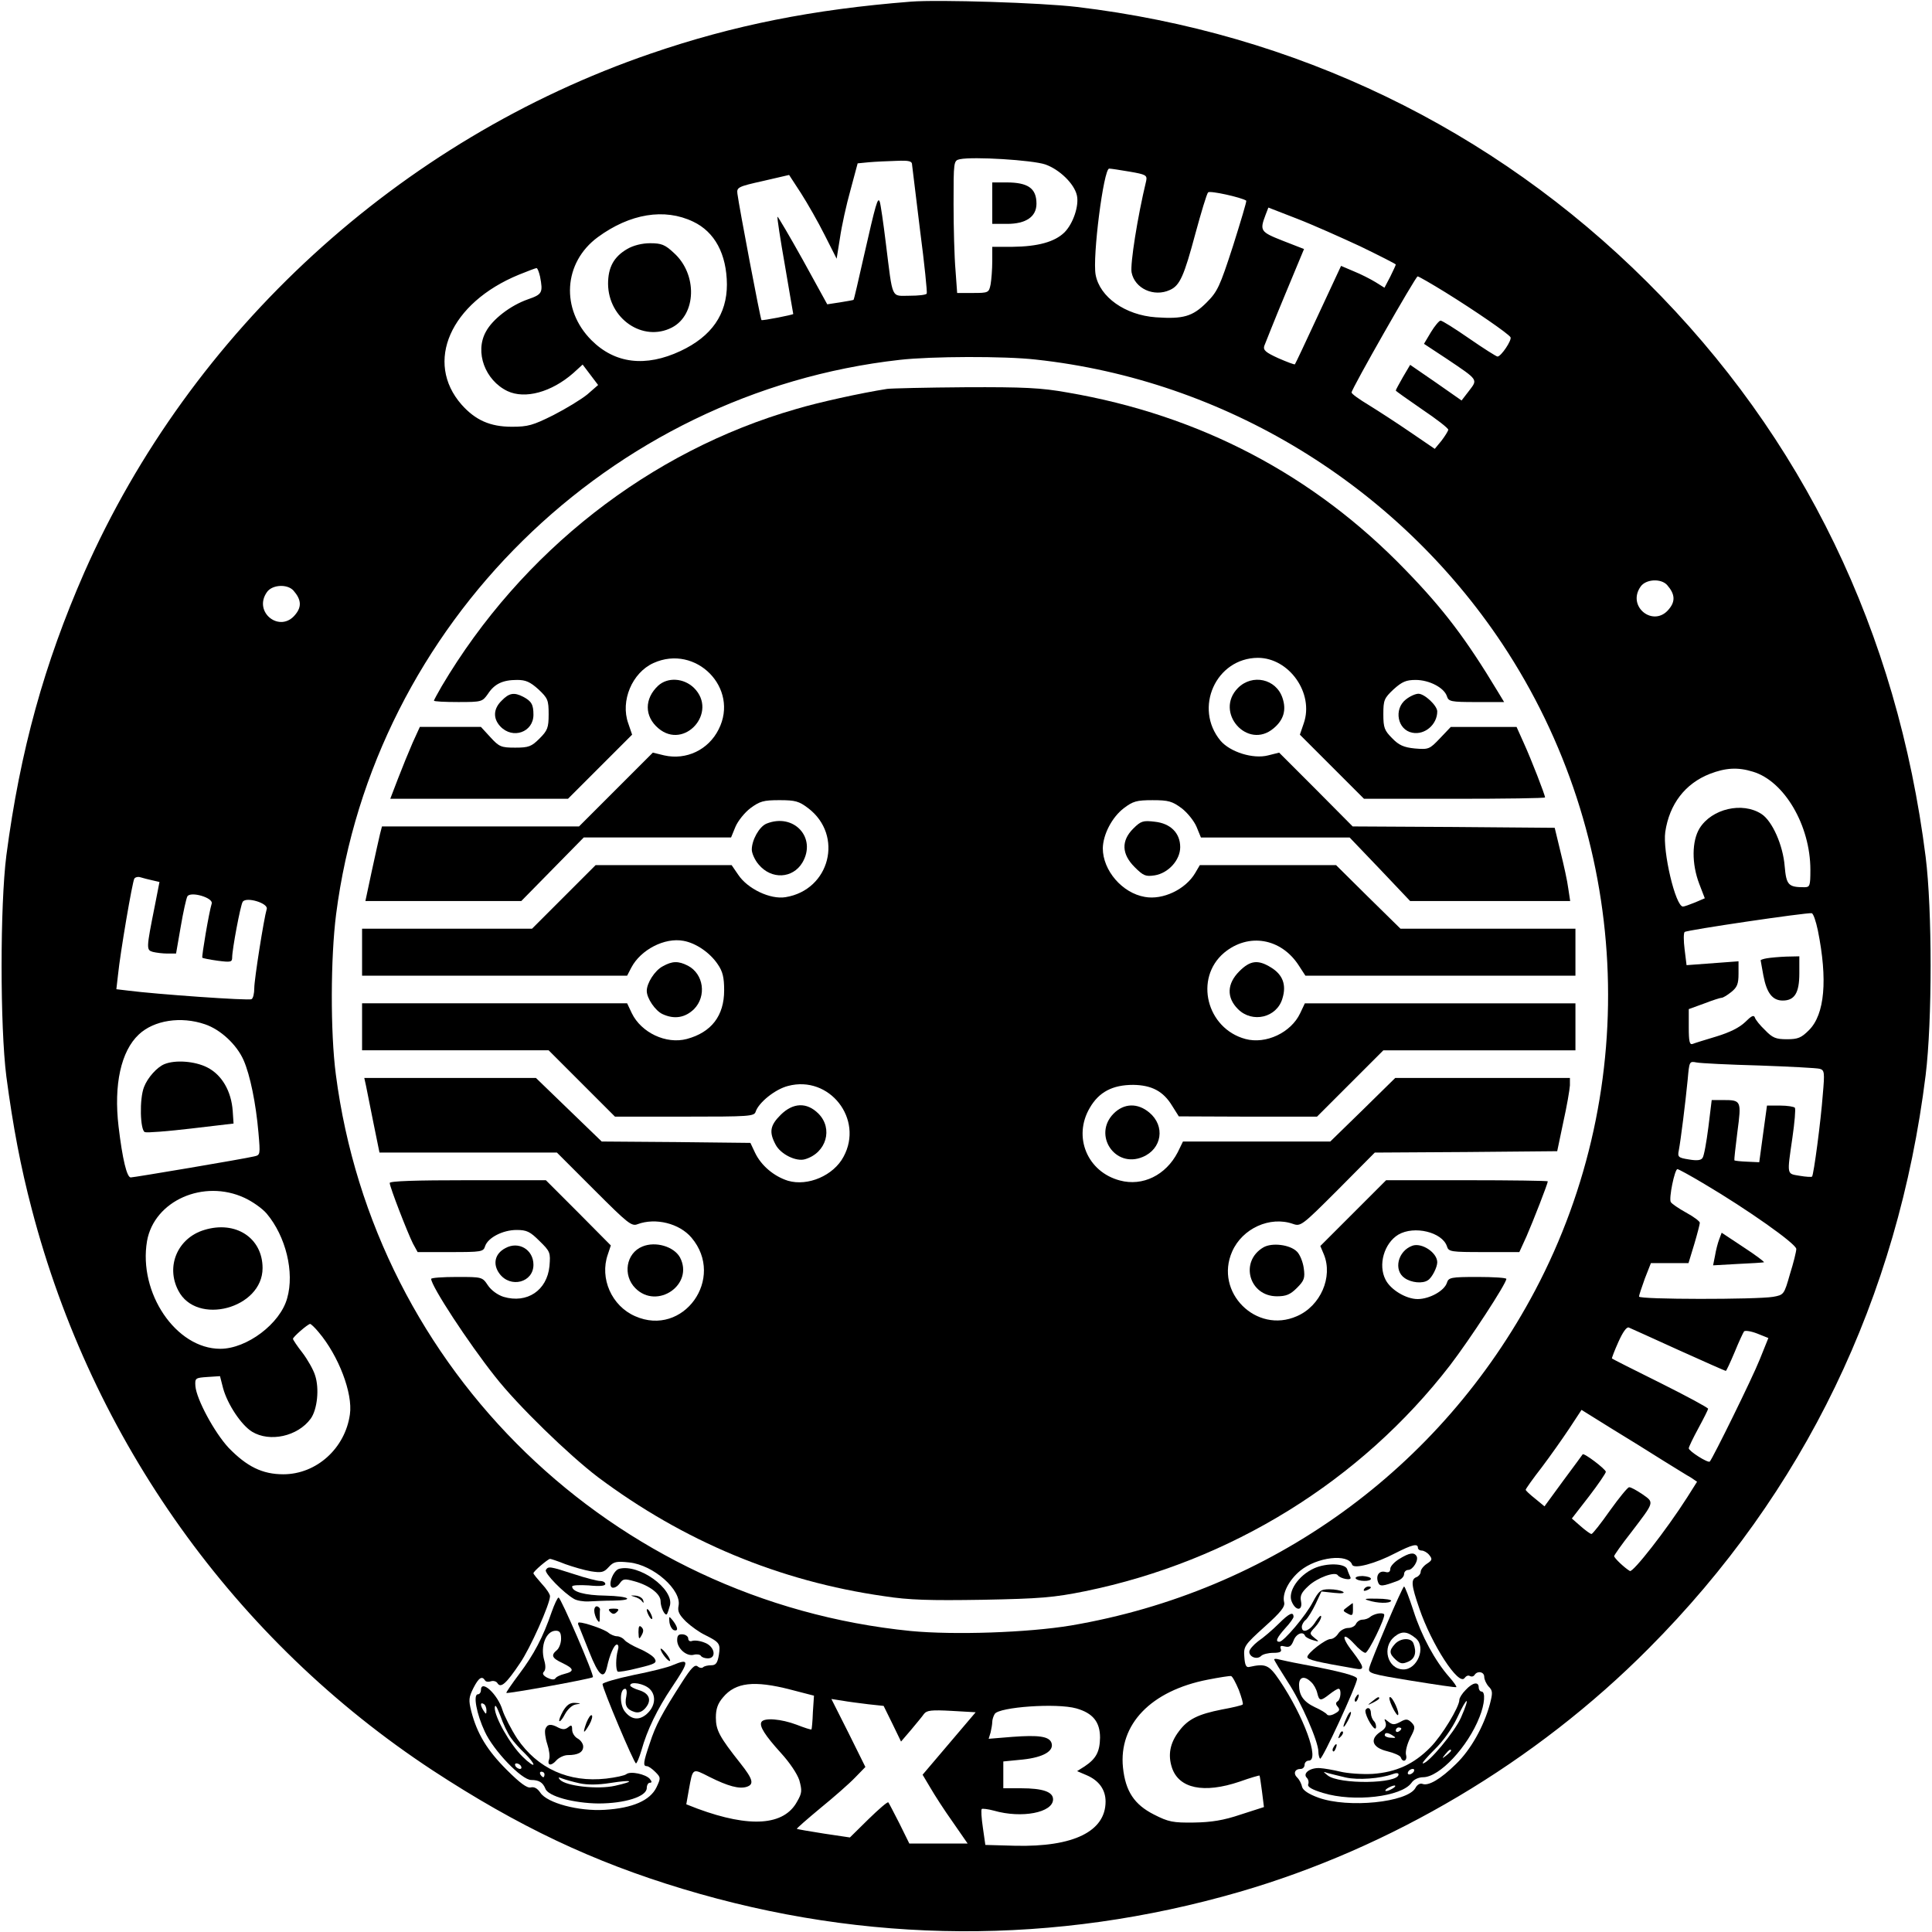 <?xml version="1.0" standalone="no"?>
<!DOCTYPE svg PUBLIC "-//W3C//DTD SVG 20010904//EN"
 "http://www.w3.org/TR/2001/REC-SVG-20010904/DTD/svg10.dtd">
<svg version="1.0" xmlns="http://www.w3.org/2000/svg"
 width="699pt" height="699pt" viewBox="0 0 699 699"
 preserveAspectRatio="xMidYMid meet">

<g transform="translate(0,699) scale(0.1,-0.1)"
fill="#000000" stroke="none">
<path d="M3295 6984 c-354 -28 -641 -85 -941 -188 -909 -312 -1663 -1003
-2049 -1877 -145 -331 -232 -644 -282 -1024 -23 -181 -23 -619 0 -800 24 -181
52 -328 92 -480 219 -838 735 -1560 1450 -2030 310 -203 580 -331 905 -429
665 -201 1347 -204 2014 -11 548 159 1073 470 1481 881 562 564 902 1268 1002
2074 24 195 24 599 0 790 -103 814 -443 1518 -1008 2080 -558 556 -1273 901
-2064 995 -126 15 -499 27 -600 19z m487 -589 c51 -18 104 -69 114 -111 9 -37
-13 -103 -45 -135 -35 -34 -95 -51 -188 -52 l-73 0 0 -52 c0 -29 -3 -67 -6
-84 -6 -30 -8 -31 -64 -31 l-57 0 -6 83 c-4 45 -7 153 -7 239 0 154 0 157 23
162 48 10 262 -3 309 -19z m-482 -2 c1 -10 14 -117 29 -238 16 -121 26 -223
24 -227 -2 -5 -30 -8 -62 -8 -68 0 -60 -18 -86 190 -9 74 -19 142 -22 150 -7
19 -14 -5 -58 -199 -19 -84 -35 -155 -37 -156 -2 -1 -24 -5 -49 -9 l-46 -7
-88 160 c-49 88 -91 159 -92 157 -2 -2 10 -81 27 -177 16 -96 30 -174 30 -175
0 -3 -112 -25 -115 -22 -4 4 -81 410 -87 457 -3 23 2 26 92 46 l95 22 43 -66
c23 -36 62 -104 86 -152 l43 -85 12 75 c6 42 23 120 38 173 l26 97 41 4 c22 2
67 4 99 5 48 2 57 -1 57 -15z m787 -24 c58 -10 64 -13 60 -33 -32 -133 -58
-300 -53 -331 11 -59 81 -91 139 -64 36 16 51 51 92 204 21 77 41 144 46 149
7 7 120 -18 138 -30 2 -2 -20 -75 -48 -164 -48 -148 -56 -165 -96 -205 -50
-50 -84 -60 -183 -53 -111 8 -203 73 -218 154 -12 64 29 384 49 384 6 0 39 -5
74 -11z m836 -271 c70 -34 127 -63 127 -65 0 -2 -9 -22 -20 -44 l-21 -40 -32
20 c-18 11 -53 29 -78 39 l-47 20 -82 -176 c-45 -97 -83 -178 -85 -180 -1 -2
-28 8 -60 22 -46 21 -55 29 -51 44 4 10 37 94 75 185 l69 166 -77 30 c-81 32
-84 36 -62 94 l10 26 103 -40 c57 -22 160 -68 231 -101z m-2415 90 c78 -37
121 -117 122 -227 0 -108 -55 -188 -168 -241 -126 -59 -237 -46 -322 39 -112
112 -102 281 23 373 116 85 241 106 345 56z m-554 -199 c11 -58 8 -64 -44 -82
-63 -22 -128 -72 -152 -117 -41 -74 -3 -176 78 -215 64 -30 159 -4 238 65 l34
31 28 -37 28 -37 -39 -34 c-22 -18 -78 -52 -123 -75 -74 -37 -92 -42 -150 -42
-79 0 -132 24 -182 80 -135 154 -41 368 207 470 32 13 61 24 64 24 4 0 9 -14
13 -31z m3276 -57 c108 -67 227 -149 235 -162 6 -10 -34 -70 -47 -70 -4 0 -50
29 -102 65 -52 36 -98 65 -104 65 -5 0 -21 -19 -35 -42 l-25 -42 82 -54 c116
-78 113 -74 81 -116 l-27 -35 -93 65 -93 64 -26 -44 c-14 -25 -26 -46 -26 -49
0 -2 43 -32 95 -68 52 -35 95 -68 95 -74 -1 -5 -12 -23 -25 -40 l-24 -29 -88
60 c-48 33 -116 77 -150 98 -35 21 -63 41 -63 46 0 13 232 420 239 420 4 0 49
-26 101 -58z m-1482 -243 c682 -74 1305 -454 1687 -1028 464 -699 510 -1600
119 -2340 -342 -646 -956 -1089 -1679 -1212 -156 -26 -423 -35 -580 -20 -1080
108 -1941 942 -2080 2014 -20 153 -19 422 1 579 135 1049 987 1888 2039 2006
114 13 379 14 493 1z m2284 -816 c28 -32 30 -58 7 -86 -55 -70 -155 8 -103 81
19 27 74 30 96 5z m-4970 -20 c28 -32 30 -58 7 -86 -55 -70 -155 8 -103 81 19
27 74 30 96 5z m5280 -655 c114 -34 208 -195 208 -355 0 -59 -2 -63 -22 -63
-58 0 -65 8 -71 76 -6 76 -45 164 -84 189 -69 45 -180 19 -224 -52 -28 -46
-29 -128 -1 -201 l20 -52 -35 -15 c-20 -8 -39 -15 -44 -15 -27 0 -74 200 -64
270 15 101 72 175 161 210 57 22 101 25 156 8z m-5791 -393 l26 -6 -17 -87
c-31 -155 -31 -159 -7 -166 12 -3 36 -6 53 -6 l31 0 17 98 c9 53 20 102 24
109 12 19 94 -5 88 -26 -10 -32 -37 -193 -34 -196 2 -2 27 -7 56 -11 47 -6 52
-5 52 12 0 29 30 189 38 201 12 20 94 -5 87 -26 -10 -33 -45 -254 -45 -286 0
-19 -4 -37 -10 -40 -9 -6 -347 18 -447 31 l-42 5 6 52 c8 80 52 337 59 348 3
5 13 8 22 5 10 -3 29 -8 43 -11z m6026 -181 c36 -179 25 -304 -32 -361 -28
-28 -40 -33 -80 -33 -40 0 -52 5 -79 33 -18 17 -35 38 -37 46 -4 10 -13 5 -35
-17 -21 -20 -55 -37 -104 -52 -40 -12 -79 -24 -86 -27 -11 -4 -14 9 -14 60 l0
66 55 20 c31 12 59 21 64 21 5 0 20 9 35 21 21 17 26 29 26 66 l0 45 -94 -7
-94 -7 -7 57 c-4 31 -4 59 0 63 7 7 442 71 460 68 6 -2 15 -29 22 -62z m-5835
-340 c56 -19 114 -73 139 -129 24 -54 45 -158 54 -262 7 -81 7 -82 -16 -87
-37 -9 -435 -76 -446 -76 -14 0 -30 66 -44 184 -18 152 9 273 73 333 55 52
153 67 240 37z m5623 -149 c110 -4 208 -9 219 -12 17 -5 18 -13 11 -92 -7 -96
-33 -292 -39 -298 -2 -2 -22 -1 -45 3 -47 8 -46 0 -26 138 8 55 12 103 9 108
-3 4 -27 8 -53 8 l-48 0 -14 -102 -14 -103 -44 2 c-24 1 -44 3 -46 5 -1 2 4
48 11 103 15 113 14 115 -52 115 l-41 0 -12 -98 c-7 -55 -16 -105 -21 -111 -5
-9 -20 -11 -49 -6 -39 6 -42 9 -37 33 7 37 24 173 32 255 6 67 6 68 32 63 15
-3 117 -8 227 -11z m-198 -429 c154 -91 333 -217 332 -235 0 -9 -10 -50 -23
-91 -21 -74 -22 -75 -61 -82 -60 -10 -485 -10 -485 1 0 5 10 34 21 65 l22 56
68 0 68 0 21 69 c11 37 20 72 20 77 0 5 -22 22 -50 37 -27 15 -52 32 -55 38
-8 12 14 119 24 119 4 0 48 -24 98 -54z m-5282 -50 c28 -13 64 -38 80 -57 69
-82 101 -212 74 -306 -25 -92 -146 -183 -242 -183 -160 0 -297 202 -265 390
26 146 205 225 353 156z m268 -486 c72 -85 124 -221 113 -297 -17 -123 -121
-217 -241 -217 -76 0 -132 28 -198 96 -51 55 -116 175 -120 223 -2 29 0 30 43
33 l46 3 11 -43 c16 -59 66 -134 105 -158 64 -39 165 -17 212 47 24 33 32 109
16 157 -6 20 -27 57 -46 82 -19 24 -34 47 -34 50 0 7 53 53 62 54 3 0 17 -13
31 -30z m4919 -64 c93 -42 170 -76 172 -76 2 0 16 30 32 68 15 37 31 71 34 75
4 4 25 1 48 -8 l40 -16 -31 -77 c-27 -68 -170 -358 -181 -370 -7 -6 -76 38
-76 48 0 5 16 38 35 73 19 35 35 67 35 70 0 4 -78 46 -172 93 -95 47 -174 87
-176 89 -1 1 9 28 23 59 16 36 30 56 38 53 7 -3 87 -39 179 -81z m-57 -399
c44 -27 90 -56 103 -63 l22 -15 -36 -57 c-76 -119 -196 -272 -207 -266 -19 11
-57 47 -57 54 0 3 27 42 61 85 86 113 85 108 41 139 -21 14 -42 26 -48 25 -5
0 -36 -38 -69 -84 -33 -47 -63 -85 -67 -85 -4 0 -22 13 -39 28 l-32 28 62 80
c33 43 61 84 61 89 -1 10 -80 70 -84 63 -1 -2 -33 -45 -70 -95 l-68 -93 -34
28 c-19 15 -34 29 -34 32 0 3 26 40 58 81 31 41 76 105 100 141 l44 67 106
-66 c59 -36 143 -88 187 -116z m-885 -317 c0 -5 6 -10 14 -10 7 0 20 -7 27
-16 12 -15 11 -19 -9 -32 -12 -8 -22 -21 -22 -29 0 -7 -7 -16 -15 -19 -21 -8
-19 -29 10 -113 44 -130 143 -283 164 -252 5 7 13 11 19 7 6 -3 13 -2 17 4 10
16 35 12 35 -7 0 -9 7 -25 16 -35 15 -15 15 -23 4 -65 -22 -80 -69 -164 -122
-215 -56 -55 -100 -81 -122 -72 -8 3 -19 -3 -25 -15 -29 -52 -243 -74 -351
-35 -36 13 -56 27 -59 39 -2 10 -9 25 -17 33 -16 15 -10 32 12 32 8 0 14 7 14
15 0 8 7 15 15 15 41 0 -18 161 -106 291 -38 56 -50 61 -109 48 -11 -3 -16 6
-18 36 -3 38 0 43 73 109 59 53 75 73 71 89 -8 31 17 80 58 114 61 50 174 63
188 22 6 -17 85 4 157 42 59 30 81 36 81 19z m-3085 -59 c28 -10 69 -22 93
-26 38 -6 47 -4 64 15 18 20 28 22 75 17 87 -9 190 -100 178 -157 -4 -20 2
-32 27 -57 18 -17 49 -39 68 -48 54 -27 57 -32 51 -72 -5 -30 -11 -38 -28 -38
-12 0 -25 -3 -29 -7 -4 -4 -13 -3 -20 3 -10 8 -23 -5 -57 -58 -73 -114 -95
-155 -116 -220 -24 -70 -25 -83 -11 -83 6 0 19 -9 31 -21 20 -20 20 -22 4 -56
-23 -47 -86 -75 -187 -81 -95 -6 -209 25 -233 62 -11 16 -22 22 -35 19 -13 -3
-38 15 -87 64 -70 70 -107 130 -128 212 -10 40 -9 50 8 84 19 37 31 45 42 27
3 -5 13 -6 21 -3 9 3 20 0 24 -7 12 -19 32 -1 81 72 37 53 109 215 109 243 0
7 -13 27 -30 45 -16 18 -30 35 -30 38 0 7 52 51 60 52 3 0 28 -8 55 -19z
m2437 -455 c10 -27 17 -51 14 -53 -3 -3 -36 -11 -75 -18 -86 -17 -123 -35
-155 -78 -33 -43 -41 -86 -26 -132 25 -76 115 -95 245 -51 39 14 71 23 72 22
1 -1 5 -27 9 -58 l7 -56 -84 -27 c-62 -21 -106 -28 -169 -29 -76 -1 -92 2
-145 29 -71 36 -103 84 -112 170 -16 156 101 278 307 318 41 8 79 14 84 13 5
-1 17 -24 28 -50z m-1622 1 l85 -22 -4 -60 c-1 -33 -4 -61 -5 -62 -1 -2 -26 6
-54 17 -56 21 -117 26 -127 10 -9 -15 13 -49 71 -113 31 -34 58 -74 66 -98 10
-37 10 -46 -8 -77 -47 -87 -170 -96 -360 -26 l-41 16 9 51 c15 82 12 80 75 48
68 -34 107 -44 134 -36 28 9 24 27 -22 85 -76 96 -89 120 -89 166 0 31 7 51
26 73 45 54 112 62 244 28z m281 -53 l56 -6 32 -65 31 -64 36 42 c19 23 41 49
47 58 10 13 27 15 100 11 l87 -5 -96 -113 -96 -113 28 -47 c15 -26 51 -82 81
-124 l54 -78 -105 0 -106 0 -36 73 c-20 39 -38 74 -40 76 -3 3 -35 -25 -72
-61 l-67 -66 -94 14 c-52 8 -96 16 -98 17 -1 2 37 35 85 75 48 39 105 89 126
111 l37 38 -61 123 -62 123 39 -6 c21 -4 63 -9 94 -13z m753 -15 c60 -17 86
-49 86 -106 -1 -51 -14 -76 -56 -104 l-27 -17 35 -15 c44 -19 68 -52 68 -95 0
-108 -116 -165 -327 -160 l-108 3 -9 63 c-5 34 -7 64 -4 67 2 2 22 0 44 -6
101 -29 214 -7 214 41 0 27 -37 40 -116 40 l-64 0 0 49 0 48 71 7 c74 8 114
31 103 61 -9 23 -47 28 -141 21 l-86 -7 7 23 c3 13 6 30 6 38 0 8 4 21 9 29
16 25 224 40 295 20z"/>
<path d="M3590 6255 l0 -75 54 0 c68 0 106 26 106 73 0 56 -31 77 -109 77
l-51 0 0 -75z"/>
<path d="M2269 6089 c-48 -28 -69 -66 -69 -126 1 -126 126 -212 231 -158 89
46 93 193 7 270 -32 30 -45 35 -86 35 -29 0 -61 -8 -83 -21z"/>
<path d="M3210 5583 c-96 -15 -250 -49 -330 -73 -529 -152 -993 -515 -1282
-1003 -15 -26 -28 -50 -28 -52 0 -3 39 -5 88 -5 85 0 87 1 107 29 24 37 54 51
106 51 31 0 47 -7 77 -34 34 -32 37 -39 37 -90 0 -49 -4 -59 -33 -88 -29 -29
-39 -33 -88 -33 -51 0 -58 3 -90 38 l-34 37 -111 0 -110 0 -26 -57 c-14 -32
-38 -91 -53 -130 l-28 -73 321 0 322 0 116 116 116 116 -14 41 c-29 81 14 183
91 218 154 70 312 -91 236 -240 -37 -74 -117 -112 -197 -94 l-41 10 -134 -134
-133 -133 -356 0 -357 0 -7 -27 c-4 -16 -17 -76 -30 -135 l-23 -108 282 0 282
0 113 115 113 115 266 0 267 0 16 39 c9 21 33 51 54 67 34 25 47 29 105 29 58
0 71 -4 104 -29 129 -98 79 -296 -82 -322 -55 -9 -137 30 -171 81 l-24 35
-246 0 -246 0 -115 -115 -115 -115 -307 0 -308 0 0 -85 0 -85 480 0 479 0 15
29 c34 65 121 110 189 97 45 -8 96 -43 124 -85 18 -26 23 -48 23 -94 0 -92
-46 -152 -135 -176 -75 -20 -165 23 -199 93 l-17 36 -479 0 -480 0 0 -85 0
-85 338 0 337 0 120 -120 120 -120 252 0 c234 0 252 1 257 18 11 33 70 81 117
93 150 40 275 -120 201 -256 -36 -68 -129 -108 -201 -87 -51 16 -97 55 -119
101 l-17 36 -269 3 -269 2 -119 115 -119 115 -310 0 -311 0 6 -27 c3 -16 15
-76 27 -135 l22 -108 321 0 321 0 134 -134 c122 -122 136 -134 158 -125 65 24
151 3 195 -49 124 -147 -30 -361 -204 -284 -85 37 -129 137 -99 223 l11 33
-117 118 -118 118 -282 0 c-189 0 -283 -3 -283 -10 0 -14 64 -179 84 -219 l17
-31 119 0 c111 0 119 1 125 21 10 31 64 59 114 59 37 0 49 -6 83 -40 39 -38
40 -42 36 -91 -9 -88 -81 -136 -166 -111 -22 7 -45 24 -57 42 -20 30 -21 30
-112 30 -51 0 -93 -3 -93 -7 0 -26 135 -232 231 -353 82 -105 267 -284 372
-364 310 -232 657 -377 1036 -431 90 -14 165 -16 355 -13 210 4 258 8 372 31
527 108 997 399 1320 817 72 94 204 296 204 313 0 4 -47 7 -104 7 -97 0 -105
-2 -111 -21 -9 -29 -63 -59 -106 -59 -42 0 -98 34 -116 70 -28 54 -5 132 46
163 58 34 159 9 176 -42 6 -20 14 -21 134 -21 l128 0 26 57 c24 55 77 191 77
199 0 2 -132 4 -293 4 l-292 0 -119 -119 -119 -119 13 -31 c33 -81 -12 -186
-98 -223 -147 -65 -299 87 -234 234 37 84 137 129 220 100 28 -10 33 -6 163
124 l133 134 330 2 330 3 22 105 c13 58 23 117 24 133 l0 27 -316 0 -316 0
-117 -115 -118 -115 -266 0 -267 0 -19 -39 c-43 -83 -127 -124 -209 -102 -118
31 -171 158 -109 263 33 57 82 83 157 83 67 -1 109 -23 141 -76 l24 -38 250
-1 250 0 120 120 120 120 347 0 348 0 0 85 0 85 -490 0 -489 0 -17 -36 c-33
-70 -124 -113 -198 -93 -141 38 -186 220 -77 312 88 73 206 53 270 -46 l24
-37 489 0 488 0 0 85 0 85 -317 0 -316 0 -117 115 -116 115 -246 0 -247 0 -17
-29 c-35 -59 -117 -98 -182 -86 -82 14 -152 96 -152 176 1 50 33 112 76 145
33 25 46 29 104 29 58 0 71 -4 105 -29 21 -16 45 -46 54 -67 l16 -39 269 0
269 0 110 -115 109 -115 290 0 289 0 -7 46 c-3 25 -16 84 -28 132 l-21 87
-365 3 -366 2 -133 134 -133 133 -40 -10 c-54 -14 -137 12 -172 53 -98 118
-17 299 135 300 113 0 204 -128 166 -237 l-14 -41 116 -116 116 -116 328 0
c180 0 327 2 327 5 0 9 -50 138 -77 197 l-26 58 -119 0 -119 0 -39 -41 c-38
-40 -41 -41 -91 -37 -40 4 -58 12 -82 37 -28 28 -32 38 -32 87 0 51 3 58 37
90 31 28 46 34 80 34 49 0 103 -28 113 -59 6 -19 14 -21 106 -21 l101 0 -23
38 c-115 191 -197 299 -334 440 -332 344 -744 560 -1223 642 -95 17 -157 20
-370 19 -142 -1 -268 -4 -282 -6z"/>
<path d="M2381 4509 c-50 -47 -50 -111 1 -154 94 -80 217 58 129 146 -37 36
-95 40 -130 8z"/>
<path d="M4479 4501 c-87 -88 35 -226 129 -146 36 30 47 66 32 110 -23 69
-109 88 -161 36z"/>
<path d="M1815 4455 c-30 -29 -32 -64 -5 -93 45 -48 120 -21 120 42 0 37 -7
49 -37 65 -33 17 -51 14 -78 -14z"/>
<path d="M5086 4459 c-44 -35 -30 -110 24 -120 45 -9 90 30 90 77 0 21 -46 64
-68 64 -11 0 -31 -9 -46 -21z"/>
<path d="M2773 4010 c-26 -11 -53 -59 -53 -94 0 -13 11 -38 25 -54 46 -55 123
-51 158 7 53 90 -31 181 -130 141z"/>
<path d="M4100 3992 c-44 -44 -42 -92 5 -139 32 -32 40 -35 73 -30 49 8 92 55
92 102 0 51 -35 86 -92 92 -42 5 -50 3 -78 -25z"/>
<path d="M2398 3494 c-29 -15 -58 -61 -58 -89 0 -27 31 -72 57 -84 43 -20 82
-13 114 18 46 47 35 127 -22 157 -35 18 -57 17 -91 -2z"/>
<path d="M4484 3476 c-45 -45 -47 -95 -5 -137 52 -52 141 -31 161 39 15 49 1
86 -42 112 -47 29 -75 25 -114 -14z"/>
<path d="M2824 2956 c-38 -38 -42 -62 -18 -107 18 -35 75 -63 107 -53 77 23
102 111 48 165 -42 42 -92 40 -137 -5z"/>
<path d="M4029 2961 c-76 -77 5 -199 105 -157 70 29 83 112 24 161 -42 35 -91
34 -129 -4z"/>
<path d="M1828 2474 c-38 -20 -46 -58 -21 -92 40 -54 123 -32 123 32 0 55 -54
87 -102 60z"/>
<path d="M2324 2480 c-59 -24 -72 -104 -25 -151 79 -79 213 14 161 112 -22 39
-88 59 -136 39z"/>
<path d="M4571 2477 c-87 -51 -52 -177 49 -177 33 0 48 6 72 30 27 27 30 36
25 72 -3 22 -14 50 -25 60 -25 25 -90 33 -121 15z"/>
<path d="M5110 2483 c-53 -19 -69 -89 -28 -117 24 -17 65 -21 84 -8 15 9 34
47 34 65 0 35 -56 72 -90 60z"/>
<path d="M6393 3523 c-13 -2 -23 -6 -23 -7 0 -2 5 -27 10 -56 12 -63 33 -90
70 -90 43 0 60 28 60 98 l0 62 -47 -1 c-27 -1 -58 -4 -70 -6z"/>
<path d="M595 3140 c-27 -11 -61 -49 -74 -83 -17 -43 -14 -156 3 -163 8 -3 83
3 168 13 l153 18 -3 45 c-5 72 -39 131 -92 158 -45 23 -116 28 -155 12z"/>
<path d="M6220 2506 c-5 -13 -12 -40 -15 -59 l-7 -35 89 5 c48 2 91 5 95 6 3
1 -30 26 -73 54 l-80 53 -9 -24z"/>
<path d="M739 2540 c-96 -29 -140 -131 -94 -219 66 -129 305 -65 305 81 0 109
-97 173 -211 138z"/>
<path d="M5063 1350 c-18 -11 -33 -27 -33 -36 0 -11 -6 -15 -19 -11 -22 5 -34
-14 -25 -38 6 -16 16 -15 72 6 12 5 22 15 22 24 0 8 7 15 15 15 17 0 39 36 30
50 -9 15 -26 12 -62 -10z"/>
<path d="M4755 1316 c-58 -26 -98 -86 -81 -122 15 -34 40 -32 33 3 -4 20 2 32
27 55 32 30 96 53 106 39 9 -13 52 -21 46 -8 -3 7 -9 20 -12 30 -8 21 -74 23
-119 3z"/>
<path d="M4905 1279 c8 -11 55 -12 55 -1 0 5 -14 9 -30 10 -17 0 -28 -4 -25
-9z"/>
<path d="M4935 1240 c-3 -6 1 -7 9 -4 18 7 21 14 7 14 -6 0 -13 -4 -16 -10z"/>
<path d="M5017 1113 c-32 -76 -61 -147 -63 -158 -5 -19 6 -22 153 -46 87 -14
160 -25 162 -23 2 2 -10 19 -26 37 -51 58 -100 148 -129 239 -16 49 -31 88
-34 88 -3 0 -31 -62 -63 -137z m106 -51 c37 -32 5 -112 -45 -112 -58 0 -80 81
-32 119 26 21 46 19 77 -7z"/>
<path d="M5047 1042 c-22 -24 -21 -35 3 -57 17 -15 24 -16 45 -7 25 11 31 34
19 66 -8 22 -47 20 -67 -2z"/>
<path d="M4750 1194 c-25 -49 -106 -144 -121 -144 -16 0 -10 14 21 49 17 18
30 37 30 41 0 20 -15 14 -53 -24 -23 -23 -57 -52 -75 -64 -17 -13 -32 -30 -32
-38 0 -19 28 -30 43 -15 6 6 26 11 44 11 24 0 31 4 27 14 -4 11 0 13 15 9 16
-4 23 1 31 21 9 25 35 36 42 17 2 -4 14 -11 28 -15 24 -7 24 -6 6 8 -19 16
-19 16 2 39 12 13 22 30 22 38 0 8 -9 -1 -20 -18 -20 -33 -50 -45 -50 -19 0 7
6 19 14 25 8 7 24 33 36 58 l21 45 46 -5 c28 -3 40 -1 32 4 -8 5 -30 9 -49 9
-32 0 -38 -5 -60 -46z"/>
<path d="M4950 1200 c33 -11 78 -12 83 -2 3 4 -20 8 -51 8 -41 1 -50 -1 -32
-6z"/>
<path d="M4875 1176 c-18 -13 -18 -14 1 -24 16 -9 19 -7 19 14 0 13 0 24 -1
24 0 0 -9 -6 -19 -14z"/>
<path d="M4985 1152 c-11 -2 -24 -8 -29 -13 -6 -5 -18 -9 -27 -9 -9 0 -19 -7
-23 -15 -3 -8 -16 -15 -28 -15 -13 0 -29 -9 -36 -20 -7 -11 -19 -20 -28 -20
-18 0 -84 -51 -84 -65 0 -10 34 -18 173 -42 36 -7 34 4 -9 61 -43 54 -38 76 6
28 16 -18 34 -32 40 -32 11 0 73 128 68 139 -2 4 -12 5 -23 3z"/>
<path d="M4610 986 c0 -3 22 -39 49 -81 49 -74 111 -216 111 -253 0 -10 3 -22
6 -25 7 -7 134 269 134 289 0 11 -61 27 -205 54 -33 6 -68 14 -77 16 -10 3
-18 3 -18 0z m134 -82 c9 -8 19 -26 22 -40 7 -29 12 -29 44 -4 14 11 28 20 33
20 11 0 8 -38 -3 -45 -8 -5 -8 -11 0 -20 9 -11 6 -16 -11 -25 -12 -7 -24 -8
-28 -3 -3 5 -23 17 -43 26 -42 20 -58 43 -58 81 0 30 20 34 44 10z"/>
<path d="M5303 876 c-13 -13 -23 -29 -23 -36 0 -26 -64 -131 -105 -172 -60
-61 -124 -90 -209 -96 -39 -2 -91 2 -116 8 -25 6 -58 12 -75 13 -35 2 -63 -19
-47 -35 6 -6 8 -16 5 -24 -3 -9 14 -19 54 -31 111 -34 284 -14 320 37 8 12 26
20 42 20 59 0 162 110 204 218 19 47 22 92 7 92 -5 0 -10 7 -10 15 0 22 -22
18 -47 -9z m-17 -100 c-23 -52 -118 -166 -138 -166 -5 0 14 22 42 50 31 30 63
75 82 115 37 80 49 81 14 1z m-36 -120 c0 -2 -8 -10 -17 -17 -16 -13 -17 -12
-4 4 13 16 21 21 21 13z m-135 -76 c-3 -5 -11 -10 -16 -10 -6 0 -7 5 -4 10 3
6 11 10 16 10 6 0 7 -4 4 -10z m-246 -21 c45 -10 125 -4 169 12 13 5 22 5 22
-1 0 -34 -216 -37 -257 -3 -17 14 -17 14 1 8 11 -3 40 -10 65 -16z m171 -39
c-8 -5 -19 -10 -25 -10 -5 0 -3 5 5 10 8 5 20 10 25 10 6 0 3 -5 -5 -10z"/>
<path d="M4905 849 c-4 -6 -5 -12 -2 -15 2 -3 7 2 10 11 7 17 1 20 -8 4z"/>
<path d="M4964 834 c-18 -14 -18 -15 4 -4 12 6 22 13 22 15 0 8 -5 6 -26 -11z"/>
<path d="M5037 815 c9 -19 19 -33 21 -30 7 7 -19 65 -29 65 -5 0 -1 -16 8 -35z"/>
<path d="M4940 800 c0 -21 33 -75 38 -62 2 8 -1 19 -7 25 -6 6 -11 19 -11 29
0 10 -4 18 -10 18 -5 0 -10 -5 -10 -10z"/>
<path d="M4872 775 c-17 -37 -14 -45 4 -12 9 16 14 31 11 33 -2 2 -9 -7 -15
-21z"/>
<path d="M5013 758 c4 -13 -1 -23 -19 -34 -40 -27 -29 -57 25 -70 25 -6 47
-16 49 -22 7 -21 25 -13 19 9 -3 12 4 39 15 61 19 36 19 41 5 56 -14 13 -20
14 -41 2 -21 -11 -28 -11 -43 1 -15 12 -16 12 -10 -3z m57 -22 c0 -3 -4 -8
-10 -11 -5 -3 -10 -1 -10 4 0 6 5 11 10 11 6 0 10 -2 10 -4z m-30 -26 c12 -7
10 -9 -8 -7 -12 0 -22 5 -22 9 0 11 12 10 30 -2z"/>
<path d="M4846 713 c-6 -14 -5 -15 5 -6 7 7 10 15 7 18 -3 3 -9 -2 -12 -12z"/>
<path d="M4825 669 c-4 -6 -5 -12 -2 -15 2 -3 7 2 10 11 7 17 1 20 -8 4z"/>
<path d="M1975 1310 c-7 -11 65 -84 102 -105 10 -6 34 -10 53 -9 19 1 59 3 88
3 82 1 60 16 -27 18 -76 1 -121 14 -121 33 0 5 27 6 60 4 39 -4 60 -2 60 5 0
6 -8 11 -19 11 -10 0 -53 11 -95 25 -87 28 -92 29 -101 15z"/>
<path d="M2240 1314 c-22 -6 -42 -61 -25 -68 8 -2 19 4 27 15 12 17 17 18 53
8 55 -15 95 -46 95 -72 0 -23 16 -55 23 -47 2 3 7 17 11 32 14 60 -113 151
-184 132z"/>
<path d="M2295 1213 c11 -3 24 -10 28 -17 6 -7 7 -6 4 4 -2 8 -14 16 -28 17
-19 1 -20 1 -4 -4z"/>
<path d="M1996 1158 c-31 -91 -65 -155 -117 -224 -27 -36 -49 -68 -47 -69 4
-4 308 51 313 57 6 6 -116 288 -124 288 -4 0 -15 -24 -25 -52z m34 -97 c0 -16
-7 -34 -15 -41 -23 -19 -18 -29 20 -47 42 -20 44 -30 8 -39 -16 -4 -31 -11
-34 -17 -4 -5 -15 -4 -29 3 -15 8 -19 15 -12 22 6 6 7 21 1 41 -15 52 7 107
42 107 14 0 19 -7 19 -29z"/>
<path d="M2150 1163 c0 -10 5 -25 10 -33 8 -12 10 -11 10 8 0 12 0 25 1 29 0
4 -4 9 -10 11 -6 2 -11 -5 -11 -15z"/>
<path d="M2208 1158 c9 -9 15 -9 24 0 9 9 7 12 -12 12 -19 0 -21 -3 -12 -12z"/>
<path d="M2340 1165 c0 -5 5 -17 10 -25 5 -8 10 -10 10 -5 0 6 -5 17 -10 25
-5 8 -10 11 -10 5z"/>
<path d="M2422 1121 c2 -14 9 -26 16 -29 17 -5 15 10 -3 34 -15 18 -15 18 -13
-5z"/>
<path d="M2094 1108 c3 -7 20 -50 38 -95 34 -86 53 -102 64 -55 10 46 26 82
36 82 6 0 7 -10 3 -22 -7 -25 -8 -69 0 -76 2 -2 36 3 74 13 63 15 69 19 59 35
-6 9 -31 25 -55 35 -23 10 -48 24 -54 32 -6 7 -18 13 -27 13 -8 0 -23 6 -31
13 -14 12 -86 37 -106 37 -4 0 -5 -6 -1 -12z"/>
<path d="M2310 1085 c1 -26 2 -28 11 -12 8 14 8 22 0 30 -8 8 -11 3 -11 -18z"/>
<path d="M2450 1056 c0 -30 34 -60 60 -53 11 3 23 1 26 -4 3 -5 14 -9 25 -9
33 0 25 44 -12 57 -17 7 -37 9 -45 6 -8 -3 -14 1 -14 9 0 7 -9 14 -20 15 -15
1 -20 -4 -20 -21z"/>
<path d="M2390 1024 c1 -13 29 -48 34 -43 2 2 -4 15 -15 28 -10 13 -19 19 -19
15z"/>
<path d="M2435 966 c-16 -8 -81 -24 -142 -36 -62 -13 -113 -28 -113 -33 0 -17
114 -287 121 -287 3 0 12 21 20 48 20 72 57 149 111 229 63 94 63 104 3 79z
m-84 -87 c25 -25 19 -65 -13 -92 -28 -23 -56 -18 -79 13 -18 26 -16 80 3 80 5
0 7 -12 4 -27 -7 -33 1 -48 30 -57 14 -4 26 0 38 13 25 28 17 54 -22 66 -17 5
-32 13 -32 17 0 16 51 7 71 -13z"/>
<path d="M1740 875 c0 -8 -5 -15 -11 -15 -18 0 -5 -71 25 -135 31 -68 133
-175 168 -175 28 0 42 -9 51 -31 9 -28 103 -53 192 -54 96 0 175 25 175 56 0
10 5 19 11 19 8 0 8 4 0 14 -15 17 -70 29 -85 17 -6 -5 -39 -12 -73 -16 -135
-15 -248 36 -322 145 -22 34 -46 81 -53 103 -17 57 -78 113 -78 72z m20 -73
c0 -15 -2 -15 -10 -2 -13 20 -13 33 0 25 6 -3 10 -14 10 -23z m88 -99 c11 -16
34 -41 51 -57 17 -17 31 -34 31 -40 0 -5 -18 7 -39 28 -46 45 -101 143 -101
177 1 16 7 5 20 -28 10 -29 27 -65 38 -80z m37 -103 c3 -5 2 -10 -4 -10 -5 0
-13 5 -16 10 -3 6 -2 10 4 10 5 0 13 -4 16 -10z m85 -30 c0 -5 -2 -10 -4 -10
-3 0 -8 5 -11 10 -3 6 -1 10 4 10 6 0 11 -4 11 -10z m127 -32 c28 -6 66 -6
110 1 83 13 94 7 18 -10 -63 -14 -178 -1 -199 22 -8 9 -6 10 9 4 11 -4 39 -12
62 -17z"/>
<path d="M2037 799 c-10 -18 -16 -34 -13 -36 2 -3 12 9 20 25 9 17 26 33 38
35 22 4 22 4 -2 6 -18 1 -30 -8 -43 -30z"/>
<path d="M2122 758 c-15 -41 -11 -44 10 -8 9 16 13 32 9 34 -4 3 -12 -9 -19
-26z"/>
<path d="M1973 734 c-3 -8 0 -33 7 -54 7 -21 10 -45 7 -54 -9 -24 7 -27 26 -5
9 10 28 19 41 19 37 0 56 10 56 31 0 10 -9 23 -20 29 -11 6 -20 20 -20 32 0
17 -3 18 -14 9 -11 -9 -20 -9 -35 -2 -27 15 -41 14 -48 -5z"/>
</g>
</svg>
